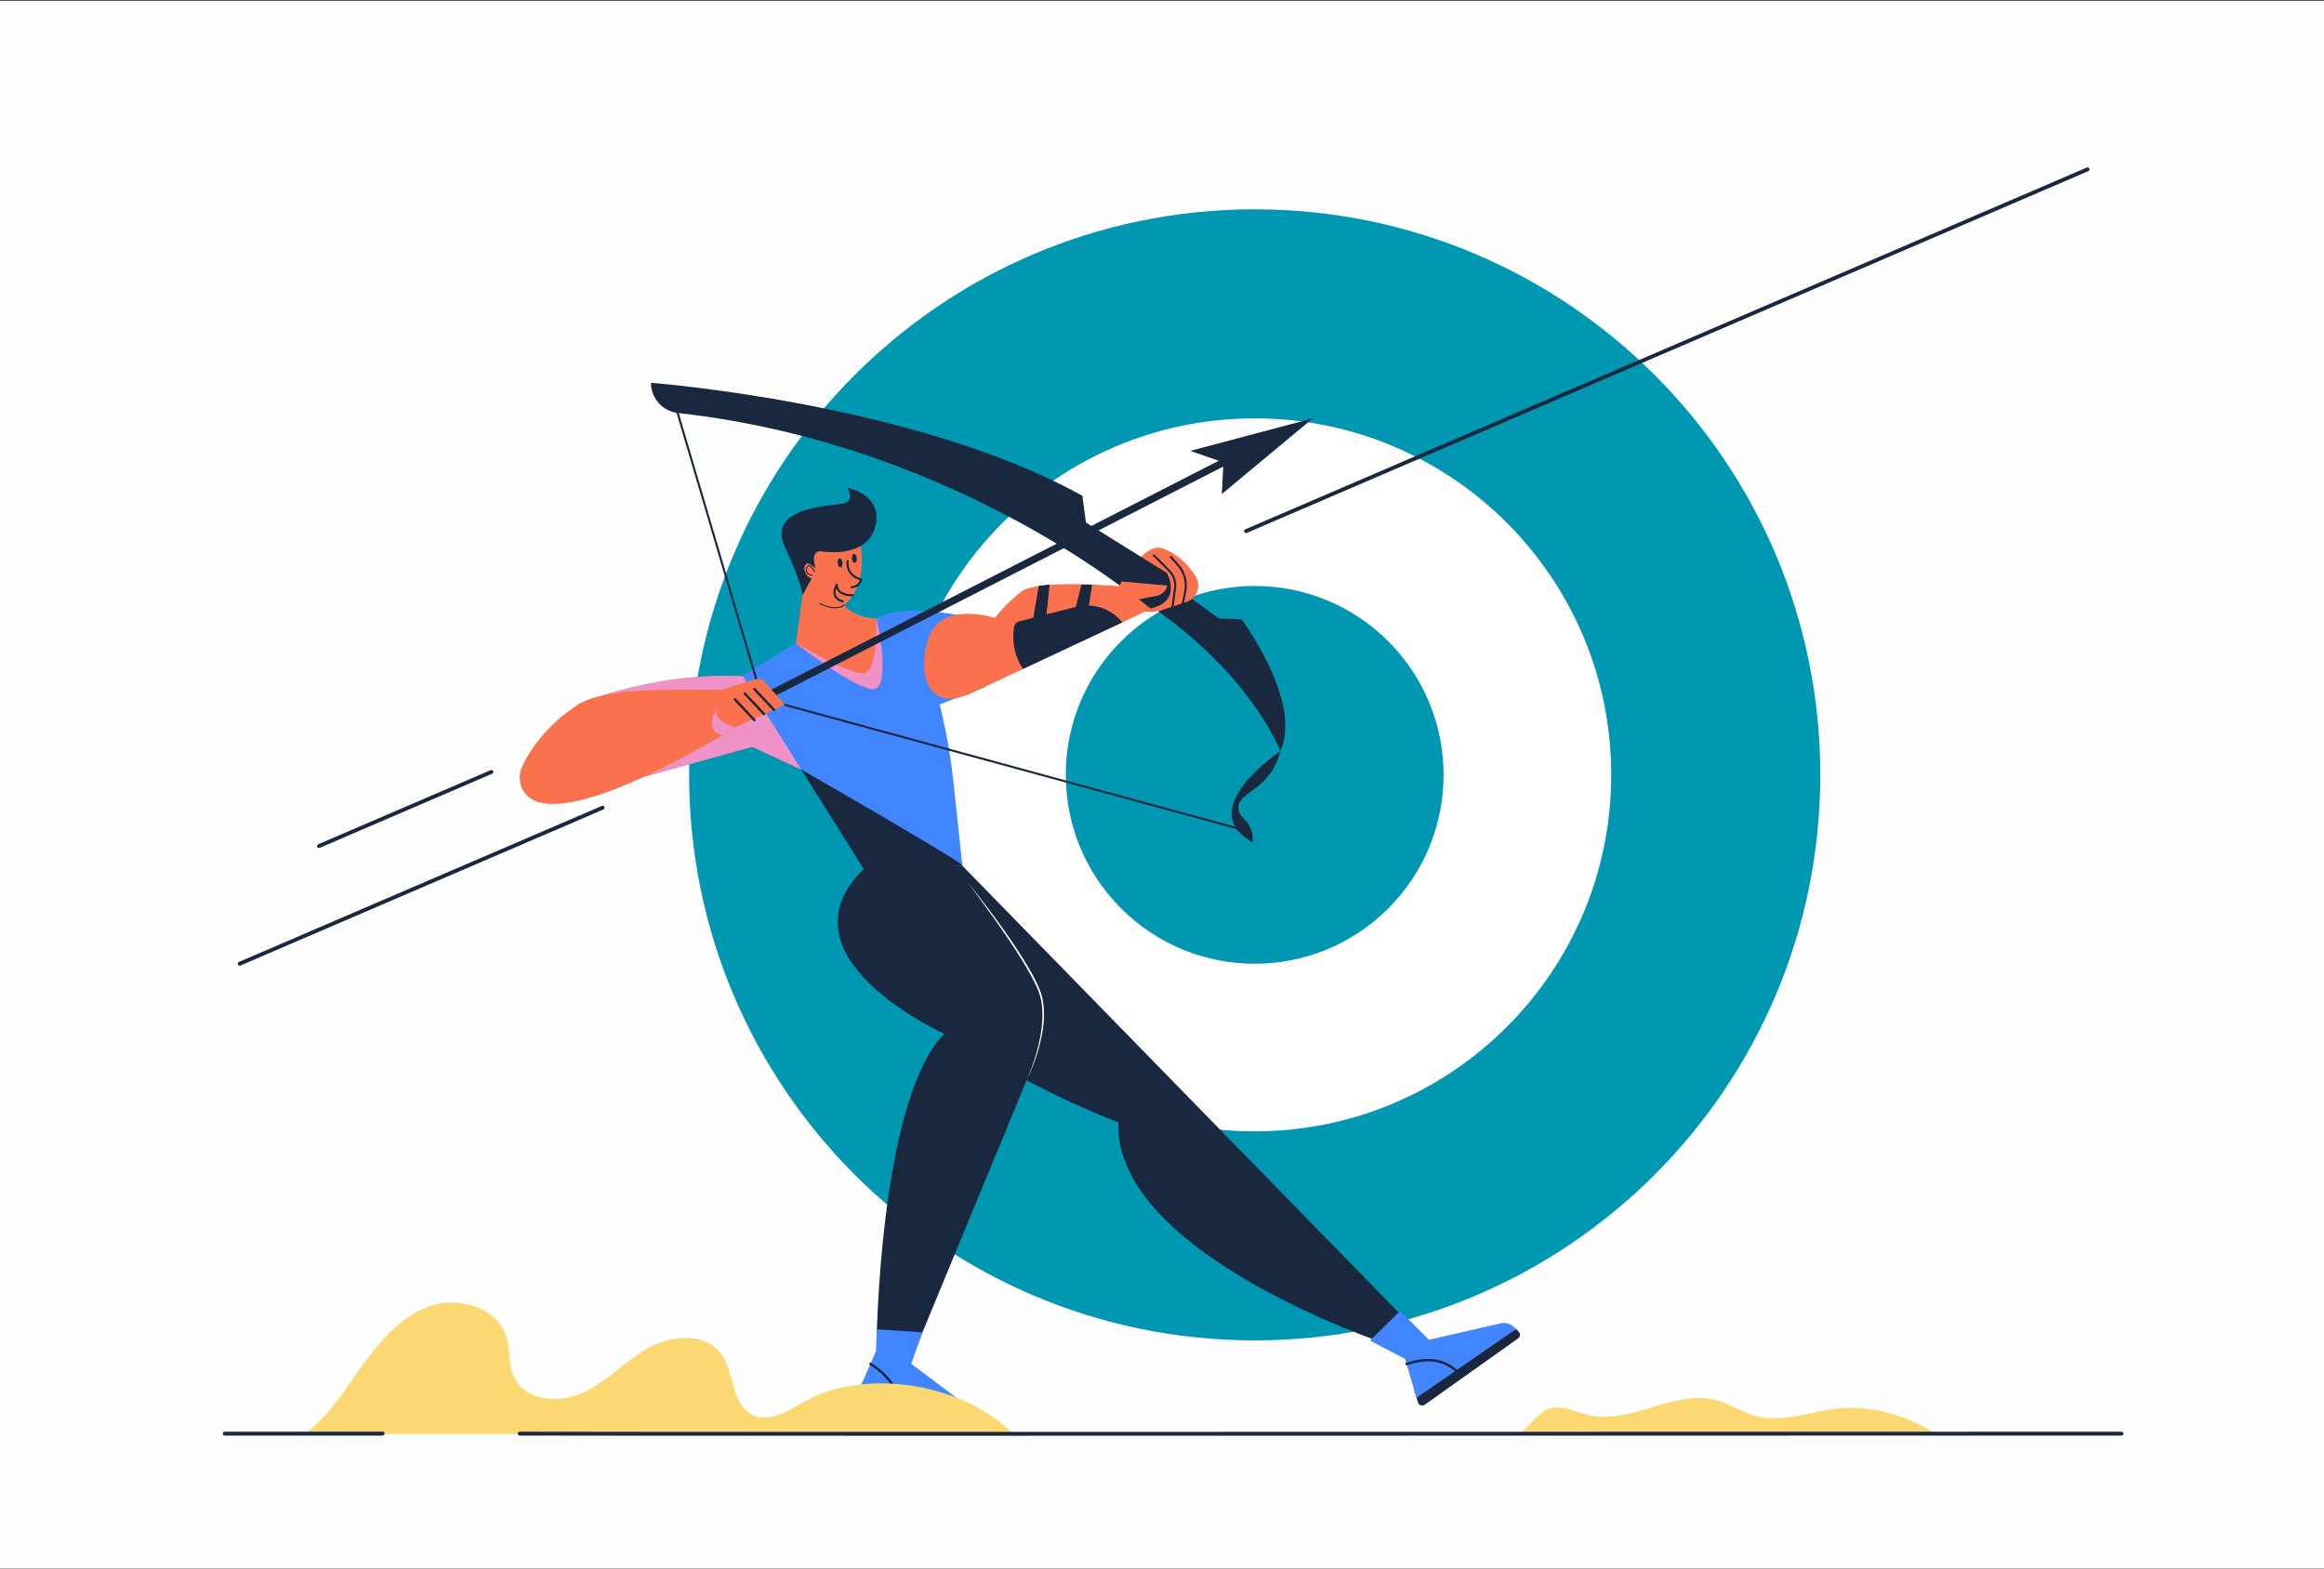 <svg width="3000" height="2026" viewBox="0 0 3000 2026" fill="none" xmlns="http://www.w3.org/2000/svg">
<rect x="0" y="0" width="3000" height="2026" fill="#333333" stroke="none"/>
<g clip-path="url(#clip0_470_3)">
<mask id="mask0_470_3" style="mask-type:luminance" maskUnits="userSpaceOnUse" x="0" y="0" width="3000" height="2026">
<path d="M3000 0.5H0V2025.5H3000V0.5Z" fill="white"/>
</mask>
<g mask="url(#mask0_470_3)">
<path d="M3000 0.5H0V2025.5H3000V0.5Z" fill="#FEFEFE"/>
<path d="M1619.66 1730.45C2022.89 1730.45 2349.77 1403.57 2349.77 1000.34C2349.77 597.109 2022.89 270.227 1619.66 270.227C1216.43 270.227 889.546 597.109 889.546 1000.34C889.546 1403.57 1216.43 1730.45 1619.66 1730.45Z" fill="#0097B2"/>
<path d="M1619.66 1460.57C1873.84 1460.57 2079.89 1254.52 2079.89 1000.34C2079.89 746.159 1873.84 540.106 1619.66 540.106C1365.48 540.106 1159.42 746.159 1159.42 1000.34C1159.42 1254.52 1365.48 1460.57 1619.66 1460.57Z" fill="white"/>
<path d="M1792.08 1172.78C1887.31 1077.55 1887.31 923.142 1792.08 827.908C1696.84 732.674 1542.44 732.674 1447.2 827.907C1351.97 923.141 1351.97 1077.55 1447.2 1172.78C1542.44 1268.01 1696.84 1268.01 1792.08 1172.78Z" fill="#0097B2"/>
<path d="M1608.44 688.176C1607.47 688.176 1606.55 687.61 1606.14 686.663C1605.6 685.394 1606.18 683.924 1607.45 683.379L2693.78 216.33C2695.05 215.786 2696.52 216.37 2697.07 217.64C2697.61 218.908 2697.03 220.379 2695.76 220.924L1609.43 687.972C1609.11 688.11 1608.77 688.176 1608.44 688.176Z" fill="#19283F"/>
<path d="M309.337 1246.7C308.368 1246.7 307.446 1246.14 307.039 1245.19C306.494 1243.92 307.08 1242.45 308.348 1241.91L776.907 1040.46C778.174 1039.91 779.645 1040.5 780.191 1041.77C780.736 1043.04 780.15 1044.51 778.881 1045.05L310.322 1246.5C310.001 1246.64 309.666 1246.7 309.337 1246.7Z" fill="#19283F"/>
<path d="M411.75 1094.77C410.781 1094.77 409.859 1094.2 409.452 1093.26C408.907 1091.99 409.493 1090.52 410.762 1089.97L633.386 994.259C634.652 993.714 636.124 994.299 636.67 995.568C637.215 996.837 636.629 998.307 635.36 998.852L412.736 1094.57C412.415 1094.71 412.08 1094.77 411.75 1094.77Z" fill="#19283F"/>
<path d="M1242.34 1117.7L1822.36 1711.76L1792.72 1736.13C1792.72 1736.13 1437.91 1619.65 1443.6 1449C1443.6 1449 1049.39 1302.68 1114.96 1122.01L1242.34 1117.7Z" fill="#19283F"/>
<path d="M964.528 873.601C964.528 873.601 884.683 864.349 777.894 897.805L831.429 1002.83L970.987 964.083L1034.37 993.463L964.528 873.601Z" fill="#F9724D"/>
<path d="M964.528 873.601C964.528 873.601 884.683 864.349 777.894 897.805L831.429 1002.83L970.987 964.083L1034.37 993.463L964.528 873.601Z" fill="#EF92C8"/>
<path d="M1121.38 807.359C1121.38 807.359 1136.08 776.184 1234.99 793.652C1238.21 794.221 1271.56 887.217 1271.56 887.217L1213.04 909.366L1215.46 919.567C1222.4 948.901 1227.49 978.645 1230.69 1008.62L1242.34 1117.7L1114.96 1122L958.351 872.215L1027.48 830.219L1121.38 807.359Z" fill="#4186FF"/>
<mask id="mask1_470_3" style="mask-type:luminance" maskUnits="userSpaceOnUse" x="958" y="788" width="314" height="334">
<path d="M1121.38 807.359C1121.38 807.359 1136.08 776.184 1234.99 793.652C1238.21 794.221 1271.56 887.217 1271.56 887.217L1213.04 909.366L1215.46 919.567C1222.4 948.901 1227.49 978.645 1230.69 1008.62L1242.34 1117.7L1114.96 1122L958.351 872.215L1027.48 830.219L1121.38 807.359Z" fill="white"/>
</mask>
<g mask="url(#mask1_470_3)">
<path d="M1034.37 993.463C1034.37 993.463 1251.62 1118.07 1242.34 1117.7C1233.06 1117.33 1070.2 1128.24 1070.2 1128.24L1034.37 993.463Z" fill="#19283F"/>
</g>
<path d="M1131.37 798.353C1115.52 798.686 1100.31 792.462 1089.25 781.271C1102.93 771.947 1112.56 749.589 1112.56 723.483C1112.56 689.003 1095.76 661.051 1075.02 661.051C1054.29 661.051 1029.38 687.098 1029.38 721.578C1029.38 728.409 1030.88 736.116 1039.36 743.04L1027.48 830.22C1027.48 830.22 1094.72 883.489 1124.05 889.355C1153.38 895.221 1131.37 798.353 1131.37 798.353Z" fill="#F9724D"/>
<mask id="mask2_470_3" style="mask-type:luminance" maskUnits="userSpaceOnUse" x="1027" y="661" width="113" height="229">
<path d="M1131.37 798.353C1115.52 798.686 1100.31 792.462 1089.25 781.271C1102.93 771.947 1112.56 749.589 1112.56 723.483C1112.56 689.003 1095.76 661.051 1075.02 661.051C1054.29 661.051 1029.38 687.098 1029.38 721.578C1029.38 728.409 1030.88 736.116 1039.36 743.04L1027.48 830.22C1027.48 830.22 1094.72 883.489 1124.05 889.355C1153.38 895.221 1131.37 798.353 1131.37 798.353Z" fill="white"/>
</mask>
<g mask="url(#mask2_470_3)">
<path d="M1027.48 830.219C1027.48 830.219 1095.93 871.004 1114.96 869.132C1133.98 867.259 1131.37 798.353 1131.37 798.353C1131.37 798.353 1168.74 883.692 1143.46 905.182C1118.18 926.671 1027.48 830.219 1027.48 830.219Z" fill="#EF92C8"/>
</g>
<path d="M1093.85 629.586C1093.85 629.586 1104.9 647.17 1087.82 650.184C1070.74 653.198 989.328 654.61 1013.3 706.452C1037.28 758.295 1035.88 768.585 1035.88 768.585L1047.69 746.941C1041.78 745.871 1034.32 734.767 1040.67 727.943C1043.56 724.842 1050.41 732.262 1052.65 734.018C1051.21 726.363 1047.24 713.547 1058.18 711.476C1058.18 711.476 1117.46 723.031 1129.52 680.83C1141.58 638.629 1093.85 629.586 1093.85 629.586Z" fill="#19283F"/>
<path d="M1078.16 785.3C1073.25 785.3 1066.61 784.01 1057.96 779.879C1057.63 779.719 1057.49 779.32 1057.65 778.986C1057.81 778.652 1058.21 778.511 1058.54 778.671C1069.86 784.079 1077.49 784.361 1081.9 783.643C1086.64 782.873 1088.76 780.819 1088.78 780.798C1089.04 780.538 1089.46 780.538 1089.72 780.799C1089.98 781.06 1089.98 781.481 1089.72 781.742C1089.5 781.969 1086.05 785.3 1078.16 785.3Z" fill="#19283F"/>
<path d="M1099.39 759.411C1098.69 759.411 1098.1 758.868 1098.05 758.16C1098 757.422 1098.56 756.785 1099.3 756.737C1106.82 756.246 1109.34 751.347 1110.11 749.056C1094.03 744.329 1091.77 730.826 1092.88 724.184C1093 723.455 1093.68 722.957 1094.42 723.084C1095.15 723.205 1095.64 723.894 1095.52 724.623C1095.4 725.348 1092.94 741.978 1112.07 746.817L1113.26 747.117L1113.06 748.325C1113.05 748.428 1111.28 758.635 1099.48 759.408C1099.45 759.41 1099.42 759.411 1099.39 759.411Z" fill="#19283F"/>
<path d="M1087.57 726.419C1087.86 729.614 1086.7 732.331 1084.98 732.488C1083.26 732.645 1081.63 730.183 1081.34 726.988C1081.05 723.793 1082.21 721.076 1083.93 720.918C1085.65 720.761 1087.28 723.224 1087.57 726.419Z" fill="#19283F"/>
<path d="M1106.01 720.627C1106.3 723.822 1105.14 726.539 1103.42 726.697C1101.7 726.854 1100.06 724.392 1099.77 721.197C1099.48 718.002 1100.64 715.285 1102.36 715.127C1104.08 714.969 1105.72 717.432 1106.01 720.627Z" fill="#19283F"/>
<path d="M1087.8 777.774C1087.68 777.774 1087.55 777.757 1087.43 777.72C1081.74 776.056 1078.1 773.167 1076.61 769.132C1074.03 762.159 1078.95 754.493 1079.16 754.17C1079.49 753.669 1080.11 753.447 1080.68 753.623C1081.25 753.8 1081.63 754.335 1081.62 754.933C1081.55 758.048 1082.49 760.519 1084.51 762.486C1089.87 767.718 1100.8 767.255 1100.91 767.248C1101.67 767.218 1102.28 767.783 1102.31 768.52C1102.35 769.258 1101.78 769.886 1101.04 769.921C1100.54 769.942 1088.83 770.436 1082.64 764.401C1081.19 762.99 1080.17 761.343 1079.57 759.478C1078.68 761.944 1078.01 765.231 1079.12 768.213C1080.31 771.404 1083.35 773.738 1088.18 775.149C1088.89 775.356 1089.29 776.1 1089.09 776.809C1088.92 777.396 1088.38 777.774 1087.8 777.774Z" fill="#19283F"/>
<path d="M1048.52 743.31C1048.49 743.31 1048.45 743.307 1048.42 743.302C1041.88 742.311 1040.29 739.136 1040.11 736.647C1039.87 733.353 1042.16 729.815 1043.73 729.339C1044.53 729.095 1046.93 729.407 1052 737.502C1052.19 737.815 1052.1 738.228 1051.78 738.424C1051.47 738.62 1051.06 738.526 1050.86 738.212C1048.16 733.897 1045 730.355 1044.12 730.619C1043.39 730.842 1041.24 733.62 1041.45 736.549C1041.66 739.422 1044.14 741.299 1048.62 741.978C1048.99 742.033 1049.24 742.374 1049.18 742.74C1049.13 743.073 1048.85 743.31 1048.52 743.31Z" fill="#19283F"/>
<path d="M1532.49 768.586L1573.36 798.461L1602.67 799.501C1602.67 799.501 1681.82 905.646 1652.76 969.677C1652.76 969.677 1617.9 876.586 1495.28 789.311L1532.49 768.586Z" fill="#19283F"/>
<path d="M1652.76 969.677C1652.76 969.677 1539.72 1044.88 1616.9 1087.34L1616.98 1086.69C1618.25 1075.91 1614.2 1065.28 1606.37 1057.77C1601.04 1052.66 1596.68 1045.72 1599.4 1037.78C1605.12 1021.06 1640.98 1016.7 1652.76 969.677Z" fill="#19283F"/>
<path d="M1444.02 765.282C1444.02 765.282 1472.57 697.115 1501.91 708.334C1518.41 714.641 1533.34 727.406 1543.59 744.488C1550.93 756.729 1545.06 772.62 1531.53 777.159L1502.31 786.958C1485.44 792.616 1466.8 789.794 1452.55 779.131C1446.43 774.55 1442.23 769.593 1444.02 765.282Z" fill="#F9724D"/>
<path d="M1483.73 785.915C1483.73 785.915 1241.91 573.956 875.279 533.214C855.405 531.005 840.337 514.27 840.337 494.273C840.337 494.273 1180.13 519.629 1397.23 640.094L1401.8 674.638L1506.29 739.659C1506.29 739.659 1527.68 776.934 1483.73 785.915Z" fill="#19283F"/>
<path d="M1449.33 757.124C1449.33 757.124 1339.95 747.181 1318.41 763.753C1296.87 780.325 1284.44 797.725 1284.44 797.725C1284.44 797.725 1215.67 775.353 1199.1 822.582C1182.53 869.811 1197.67 923.149 1257.33 893.32L1485.79 786.125L1449.33 757.124Z" fill="#F9724D"/>
<path d="M1448.78 803.487C1438.07 790.093 1422.23 782.333 1405.63 781.677L1409.9 754.703H1396.06L1388.76 783.488L1350.9 793.142L1355.01 754.703L1340.88 756.315L1333.85 797.49L1315.77 802.098C1312.28 802.99 1309.61 805.854 1309.02 809.416C1307.31 819.744 1306.03 842.007 1320.6 863.631L1448.78 803.487Z" fill="#19283F"/>
<path d="M1447.87 750.718L1507.12 756.016L1506.28 758.116C1503.94 763.977 1498.78 768.24 1492.58 769.422L1457.95 776.03C1457.95 776.03 1434.13 774.712 1447.87 750.718Z" fill="#F9724D"/>
<path d="M1513.64 784.499C1513.58 784.499 1513.52 784.495 1513.45 784.487C1512.72 784.387 1512.21 783.713 1512.31 782.981L1515.53 759.27C1516.61 751.334 1513.86 743.217 1508.19 737.559L1488.6 718C1488.07 717.478 1488.07 716.63 1488.59 716.107C1489.12 715.585 1489.96 715.584 1490.49 716.105L1510.09 735.664C1516.34 741.91 1519.37 750.869 1518.18 759.63L1514.96 783.341C1514.87 784.012 1514.3 784.499 1513.64 784.499Z" fill="#19283F"/>
<path d="M1526.68 781.735C1526.6 781.735 1526.51 781.727 1526.43 781.71C1525.7 781.569 1525.23 780.867 1525.37 780.141L1528.68 763.093C1530.94 751.49 1527.78 739.724 1520.02 730.811L1510.49 719.869C1510 719.311 1510.06 718.466 1510.62 717.981C1511.18 717.496 1512.02 717.555 1512.5 718.111L1522.03 729.053C1530.34 738.593 1533.72 751.186 1531.31 763.604L1528 780.652C1527.87 781.291 1527.31 781.735 1526.68 781.735Z" fill="#19283F"/>
<path d="M1608.44 1073.74C1608.33 1073.74 1608.21 1073.72 1608.09 1073.69L982.568 903.045L982.357 902.329L869.131 518.713C868.922 518.004 869.327 517.26 870.036 517.05C870.745 516.841 871.489 517.245 871.699 517.955L984.714 900.856L1608.8 1071.11C1609.51 1071.3 1609.93 1072.04 1609.73 1072.75C1609.57 1073.34 1609.03 1073.74 1608.44 1073.74Z" fill="#19283F"/>
<path d="M946.905 925.305C945.202 925.305 943.56 924.373 942.732 922.754C941.553 920.451 942.465 917.629 944.768 916.451L1606.31 577.915C1608.61 576.735 1611.43 577.648 1612.61 579.951C1613.79 582.253 1612.88 585.076 1610.58 586.254L949.034 924.789C948.351 925.139 947.623 925.305 946.905 925.305Z" fill="#19283F"/>
<path d="M1579.34 596.975L1536.56 582.083L1694.71 540.058L1577.23 637.814L1579.34 596.975Z" fill="#19283F"/>
<path d="M1114.96 1122C1124.85 1112.31 1242.34 1117.7 1242.34 1117.7L1332.67 1261.45C1350.68 1290.11 1353.71 1325.72 1340.78 1357L1184.17 1736.12H1131.47C1131.47 1736.12 1134.88 1420.27 1218.89 1334.62C1218.89 1334.62 999.22 1235.39 1114.96 1122Z" fill="#19283F"/>
<path d="M1325.21 1394.71C1330.05 1383.73 1334.16 1372.43 1337.48 1360.92C1340.84 1349.42 1343.46 1337.7 1344.79 1325.83C1346.04 1313.98 1346.19 1301.92 1343.71 1290.31L1343.24 1288.14L1342.65 1286.01L1342.06 1283.87L1341.33 1281.78L1340.59 1279.69C1340.33 1279 1340 1278.33 1339.71 1277.64L1337.91 1273.56L1337.01 1271.51C1336.72 1270.83 1336.41 1270.15 1336.05 1269.49L1334.01 1265.51C1332.64 1262.85 1331.32 1260.18 1329.79 1257.6L1325.4 1249.77L1320.78 1242.07L1318.46 1238.22L1316.05 1234.43L1311.24 1226.84C1304.67 1216.8 1297.94 1206.88 1291.1 1197.02C1284.28 1187.15 1277.28 1177.4 1270.2 1167.71C1263.19 1157.97 1256 1148.35 1248.8 1138.74C1256.43 1148.02 1263.8 1157.5 1271.13 1167.01C1278.41 1176.57 1285.58 1186.21 1292.59 1195.97C1306.58 1215.5 1320.05 1235.45 1331.86 1256.46C1333.38 1259.06 1334.7 1261.77 1336.07 1264.46L1338.11 1268.5C1338.47 1269.17 1338.78 1269.86 1339.07 1270.56L1339.97 1272.64L1341.78 1276.8C1342.07 1277.5 1342.39 1278.18 1342.66 1278.9L1343.41 1281.06L1344.15 1283.22L1344.75 1285.43L1345.35 1287.63L1345.81 1289.87C1347.05 1295.83 1347.61 1301.9 1347.69 1307.95C1347.78 1314.01 1347.37 1320.06 1346.59 1326.04C1345.02 1338.02 1342.19 1349.78 1338.58 1361.25C1336.74 1366.98 1334.72 1372.65 1332.49 1378.23C1330.28 1383.82 1327.89 1389.34 1325.21 1394.71Z" fill="white"/>
<path d="M1957.29 1715.65L1960.89 1720.03C1962.87 1722.43 1962.39 1726 1959.86 1727.8L1839.04 1813.6C1836.02 1815.75 1831.79 1814.39 1830.57 1810.89L1825.56 1794.4L1957.29 1715.65Z" fill="#19283F"/>
<path d="M1768.45 1730.69L1807.35 1692.46L1844.5 1729.67L1936.96 1708.51C1942.64 1707.02 1948.69 1708.39 1953.18 1712.18L1957.29 1715.65L1828.56 1804.53L1813.7 1754.34L1768.45 1730.69Z" fill="#4186FF"/>
<path d="M1882.11 1773.44C1881.71 1773.44 1881.3 1773.29 1880.99 1772.98C1858.22 1750.21 1830.14 1758.4 1819.56 1761.48C1817.36 1762.12 1816.36 1762.41 1815.64 1762.42C1815.63 1762.42 1815.63 1762.42 1815.62 1762.42C1814.76 1762.42 1814.05 1761.72 1814.04 1760.85C1814.03 1759.98 1814.73 1759.27 1815.6 1759.26C1815.97 1759.24 1817.35 1758.84 1818.68 1758.45C1824.02 1756.89 1833.97 1753.99 1845.75 1754.42C1860.32 1754.95 1872.92 1760.44 1883.23 1770.75C1883.84 1771.36 1883.84 1772.36 1883.23 1772.98C1882.92 1773.29 1882.51 1773.44 1882.11 1773.44Z" fill="#19283F"/>
<path d="M1131.98 1716.17L1190.8 1720.08L1176.38 1760.69L1252.18 1817.72C1256.97 1821.11 1259.83 1826.61 1259.83 1832.48V1837.87L1107.6 1797.31L1130.78 1744.41L1131.98 1716.17Z" fill="#4186FF"/>
<path d="M1107.6 1797.31L1259.83 1837.87L1255.61 1847.76C1254.62 1850.07 1252.08 1851.31 1249.65 1850.65L1108.88 1812.67C1105.27 1811.69 1103.33 1807.78 1104.74 1804.31L1107.6 1797.31Z" fill="#19283F"/>
<path d="M1161.91 1818.69C1161.03 1818.69 1160.33 1817.98 1160.33 1817.11C1160.33 1784.25 1123.21 1762.32 1122.83 1762.1C1122.08 1761.67 1121.82 1760.7 1122.26 1759.94C1122.7 1759.19 1123.66 1758.93 1124.42 1759.37C1124.82 1759.6 1134.29 1765.15 1143.9 1775.02C1156.71 1788.17 1163.48 1802.72 1163.48 1817.11C1163.48 1817.98 1162.78 1818.69 1161.91 1818.69Z" fill="#19283F"/>
<path d="M1012.98 909.954C1012.98 909.954 986.1 878.105 982.277 876.194C979.411 874.761 947.528 885.149 931.756 890.436C848.98 890.404 777.912 888.197 743.625 911.268C703.214 938.46 683.317 970.045 674.325 988.877C665.036 1008.33 675.196 1030.62 696.337 1035.94C756.286 1051.04 890.999 974.568 949.215 938.975L1012.98 909.954Z" fill="#F9724D"/>
<path d="M998.991 917.899C998.571 917.899 998.151 917.732 997.841 917.402L972.707 890.693C972.109 890.058 972.14 889.058 972.774 888.461C973.411 887.863 974.41 887.894 975.006 888.528L1000.14 915.237C1000.74 915.872 1000.71 916.872 1000.07 917.469C999.768 917.757 999.379 917.899 998.991 917.899Z" fill="#19283F"/>
<path d="M986.424 923.523C986.004 923.523 985.584 923.356 985.274 923.027L960.14 896.318C959.542 895.683 959.573 894.683 960.207 894.086C960.844 893.488 961.843 893.52 962.439 894.153L987.573 920.862C988.171 921.497 988.14 922.497 987.506 923.094C987.201 923.381 986.812 923.523 986.424 923.523Z" fill="#19283F"/>
<path d="M973.857 931.254C973.437 931.254 973.017 931.087 972.707 930.757L947.573 904.048C946.975 903.413 947.006 902.413 947.64 901.816C948.277 901.218 949.276 901.25 949.872 901.883L975.006 928.592C975.604 929.227 975.573 930.227 974.939 930.824C974.634 931.112 974.245 931.254 973.857 931.254Z" fill="#19283F"/>
<path d="M949.216 938.975C949.216 938.975 924.184 933.589 923.776 916.32C923.776 916.32 908.113 944.887 933.08 948.693L949.216 938.975Z" fill="#EF92C8"/>
<path d="M1307.69 1851.39H392.577C424.637 1829.67 446.784 1791.22 469.723 1760.02C492.662 1728.82 519.726 1697.83 556.495 1685.68C593.264 1673.54 641.331 1688.15 653.257 1724.99C658.896 1742.41 655.976 1762.15 663.952 1778.63C678.745 1809.19 722.984 1812.11 753.643 1797.52C784.303 1782.93 807.829 1756.52 837.479 1739.97C867.129 1723.43 909.983 1720.18 930.403 1747.31C948.577 1771.45 943.543 1812.38 970.397 1826.24C992.421 1837.61 1017.68 1821.13 1039.32 1809.06C1118.14 1765.08 1244.97 1786.49 1307.69 1851.39Z" fill="#FBD872"/>
<path d="M2499.46 1851.39H1961.2C1983.09 1834.31 1989.48 1813.57 2016.99 1817.37C2028.57 1818.97 2039.33 1824.2 2050.72 1826.89C2105.12 1839.74 2161.01 1793.31 2215.1 1807.44C2233.17 1812.16 2249.03 1823.34 2267.08 1828.14C2299.99 1836.9 2334.17 1823.46 2367.91 1818.84C2413.02 1812.67 2461.05 1826.93 2499.46 1851.39Z" fill="#FBD872"/>
<path d="M1215.88 1853.58C907.069 1853.58 673.966 1853.52 670.724 1853.32C669.346 1853.24 668.295 1852.06 668.377 1850.68C668.459 1849.3 669.648 1848.26 671.009 1848.33C675.102 1848.52 904.199 1848.58 1208.45 1848.58C1816.52 1848.58 2724.95 1848.33 2738.65 1848.33C2740.03 1848.33 2741.15 1849.44 2741.15 1850.82C2741.15 1852.21 2740.03 1853.33 2738.65 1853.33C2683.36 1853.34 1809.76 1853.58 1215.88 1853.58Z" fill="#19283F"/>
<path d="M493.872 1853.33H290.041C288.66 1853.33 287.541 1852.21 287.541 1850.83C287.541 1849.45 288.66 1848.33 290.041 1848.33H493.872C495.253 1848.33 496.372 1849.45 496.372 1850.83C496.372 1852.21 495.252 1853.33 493.872 1853.33Z" fill="#19283F"/>
</g>
</g>
<defs>
<clipPath id="clip0_470_3">
<rect width="3000" height="2025" fill="white" transform="translate(0 0.5)"/>
</clipPath>
</defs>
</svg>
